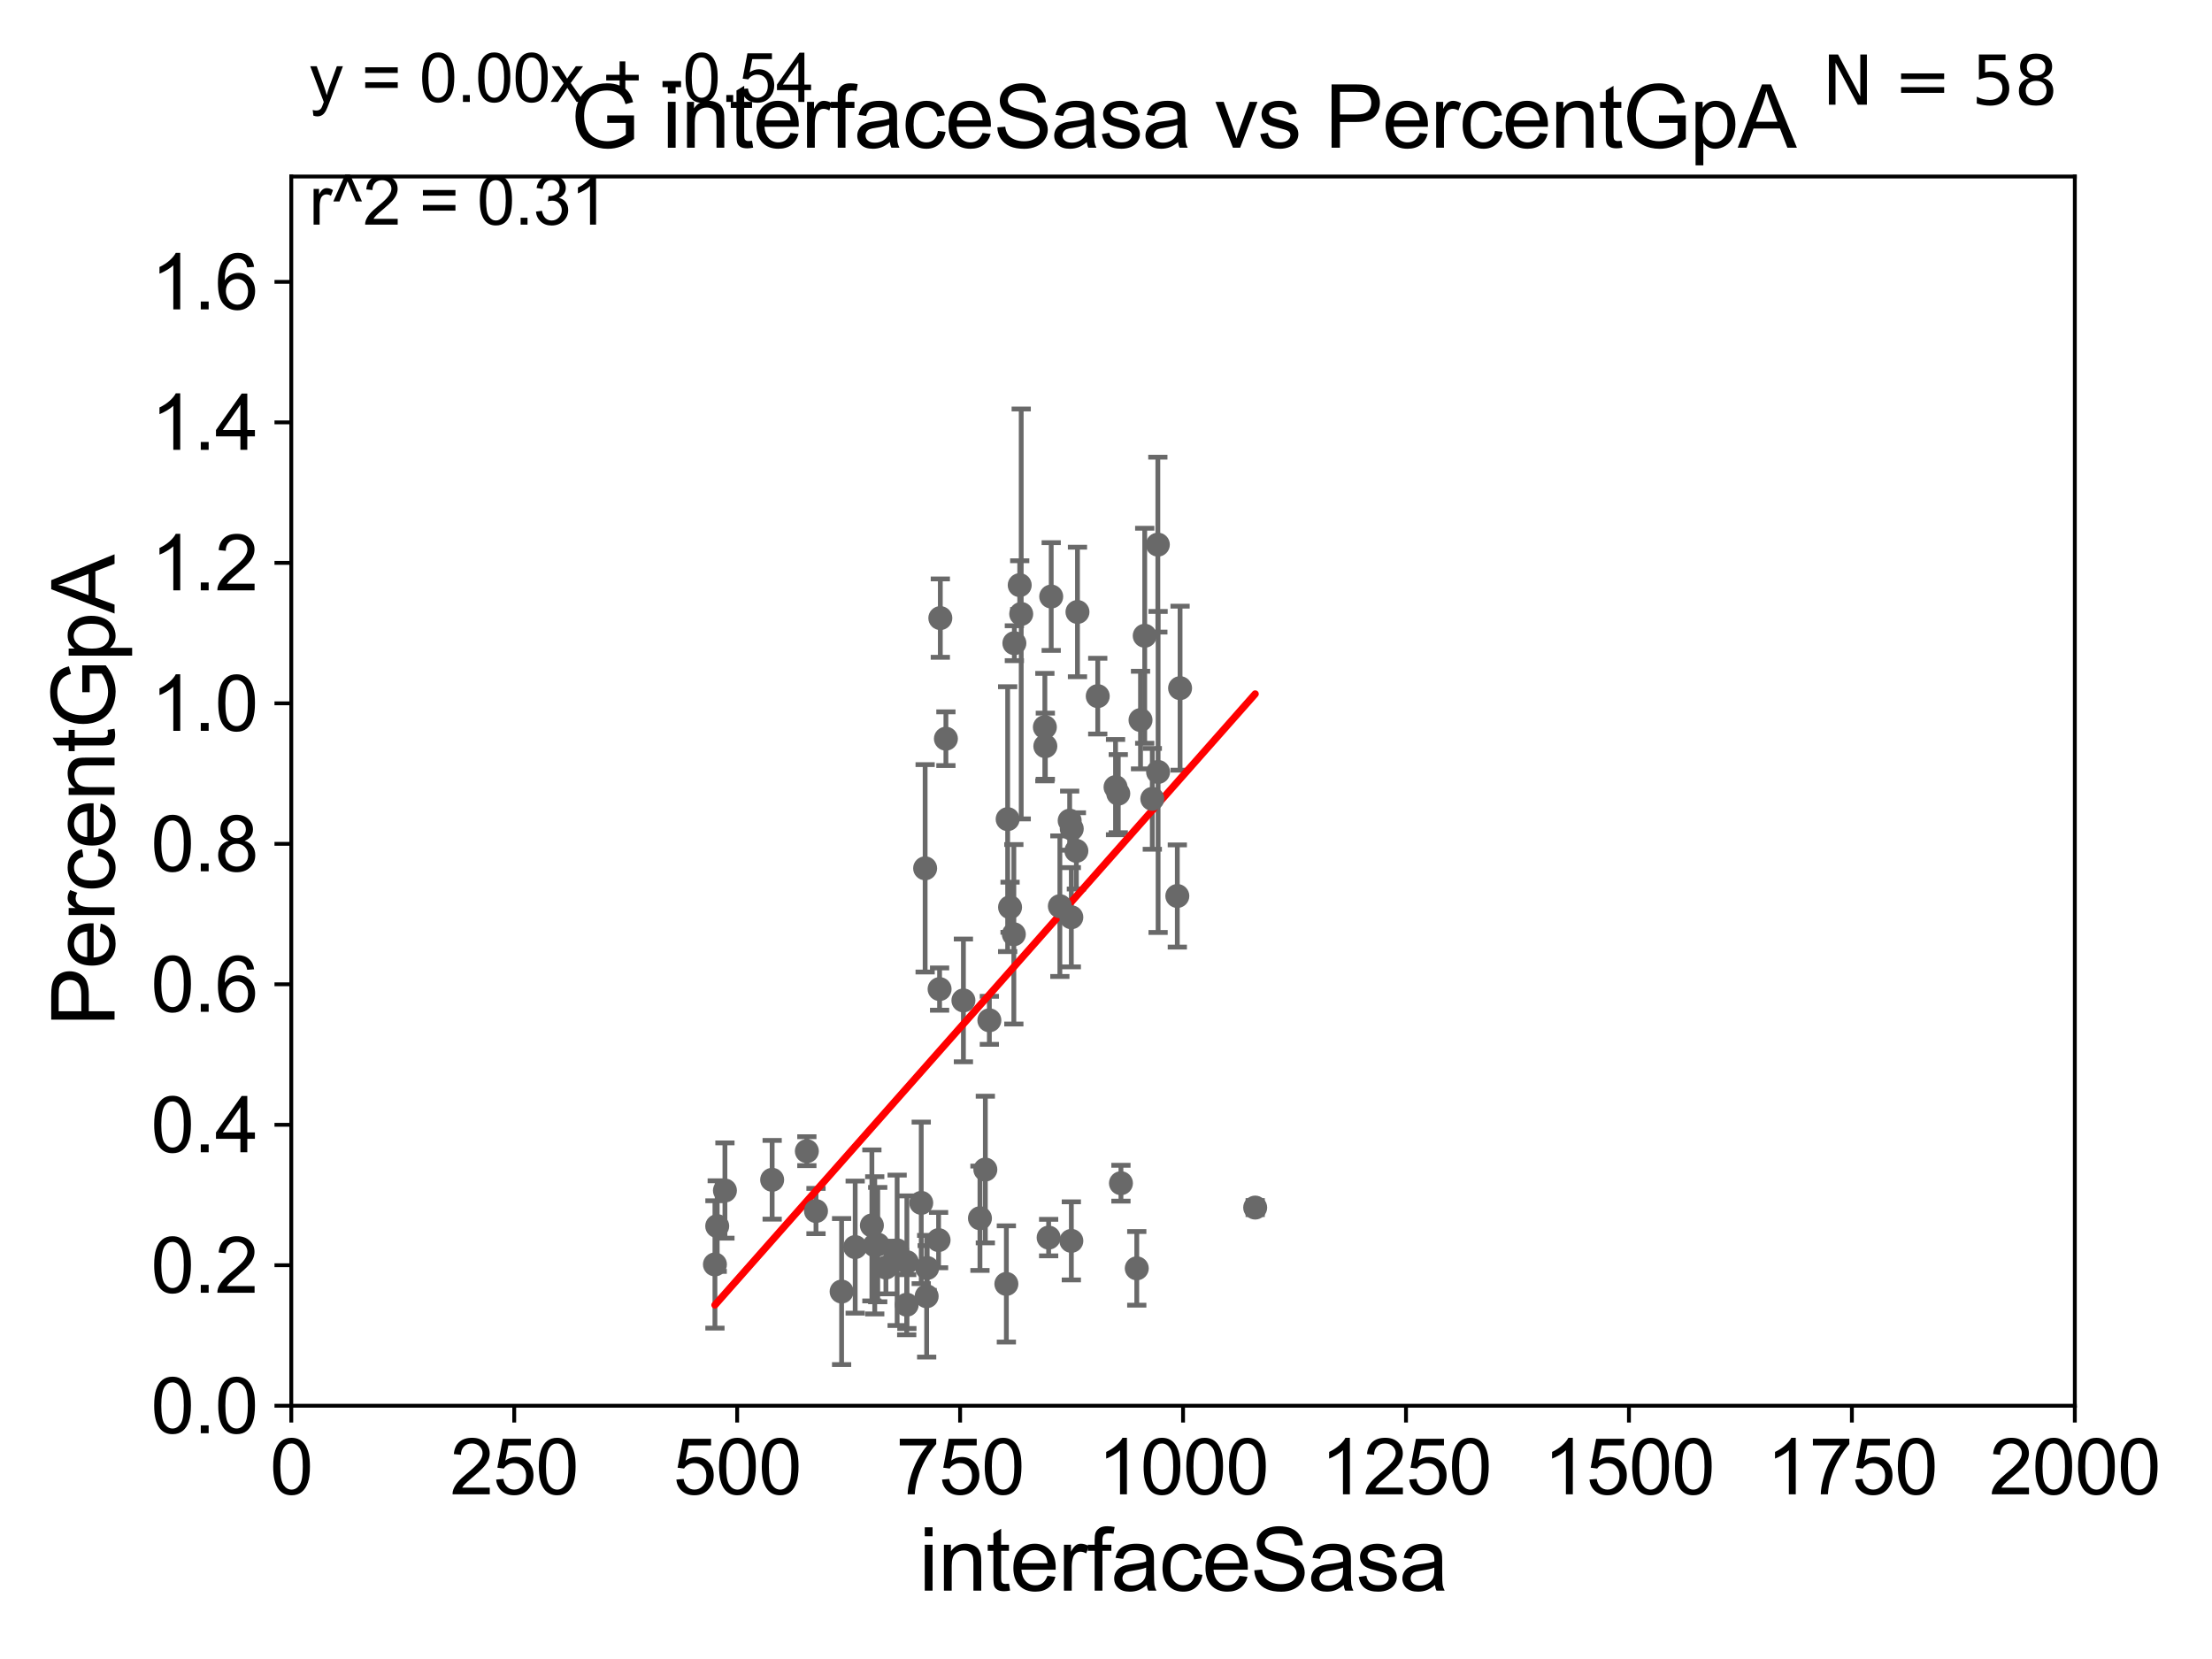 <?xml version="1.0" encoding="utf-8" standalone="no"?>
<!DOCTYPE svg PUBLIC "-//W3C//DTD SVG 1.1//EN"
  "http://www.w3.org/Graphics/SVG/1.1/DTD/svg11.dtd">
<svg xmlns:xlink="http://www.w3.org/1999/xlink" width="460.8pt" height="345.6pt" viewBox="0 0 460.8 345.6" xmlns="http://www.w3.org/2000/svg" version="1.1">
 <defs>
  <style type="text/css">*{stroke-linejoin: round; stroke-linecap: butt}</style>
 </defs>
 <g id="figure_1">
  <g id="patch_1">
   <path d="M 0 345.6 
L 460.8 345.6 
L 460.8 0 
L 0 0 
z
" style="fill: #ffffff"/>
  </g>
  <g id="axes_1">
   <g id="patch_2">
    <path d="M 60.68 292.84 
L 432.225 292.84 
L 432.225 36.775 
L 60.68 36.775 
z
" style="fill: #ffffff"/>
   </g>
   <g id="PathCollection_1">
    <defs>
     <path id="m985bd5f49c" d="M 0 1.118 
C 0.297 1.118 0.581 1 0.791 0.791 
C 1 0.581 1.118 0.297 1.118 0 
C 1.118 -0.297 1 -0.581 0.791 -0.791 
C 0.581 -1 0.297 -1.118 0 -1.118 
C -0.297 -1.118 -0.581 -1 -0.791 -0.791 
C -1 -0.581 -1.118 -0.297 -1.118 0 
C -1.118 0.297 -1 0.581 -0.791 0.791 
C -0.581 1 -0.297 1.118 0 1.118 
z
" style="stroke: #696969"/>
    </defs>
    <g clip-path="url(#p7e94b807e0)">
     <use xlink:href="#m985bd5f49c" x="241.253" y="160.814" style="fill: #696969; stroke: #696969"/>
     <use xlink:href="#m985bd5f49c" x="223.181" y="258.495" style="fill: #696969; stroke: #696969"/>
     <use xlink:href="#m985bd5f49c" x="233.513" y="246.482" style="fill: #696969; stroke: #696969"/>
     <use xlink:href="#m985bd5f49c" x="236.811" y="264.219" style="fill: #696969; stroke: #696969"/>
     <use xlink:href="#m985bd5f49c" x="149.409" y="255.418" style="fill: #696969; stroke: #696969"/>
     <use xlink:href="#m985bd5f49c" x="209.645" y="267.466" style="fill: #696969; stroke: #696969"/>
     <use xlink:href="#m985bd5f49c" x="195.525" y="258.335" style="fill: #696969; stroke: #696969"/>
     <use xlink:href="#m985bd5f49c" x="217.762" y="155.446" style="fill: #696969; stroke: #696969"/>
     <use xlink:href="#m985bd5f49c" x="193.041" y="270.034" style="fill: #696969; stroke: #696969"/>
     <use xlink:href="#m985bd5f49c" x="193.149" y="264.146" style="fill: #696969; stroke: #696969"/>
     <use xlink:href="#m985bd5f49c" x="195.733" y="206.043" style="fill: #696969; stroke: #696969"/>
     <use xlink:href="#m985bd5f49c" x="184.551" y="264.045" style="fill: #696969; stroke: #696969"/>
     <use xlink:href="#m985bd5f49c" x="232.388" y="163.969" style="fill: #696969; stroke: #696969"/>
     <use xlink:href="#m985bd5f49c" x="204.143" y="253.784" style="fill: #696969; stroke: #696969"/>
     <use xlink:href="#m985bd5f49c" x="218.451" y="257.814" style="fill: #696969; stroke: #696969"/>
     <use xlink:href="#m985bd5f49c" x="188.885" y="271.795" style="fill: #696969; stroke: #696969"/>
     <use xlink:href="#m985bd5f49c" x="181.631" y="255.278" style="fill: #696969; stroke: #696969"/>
     <use xlink:href="#m985bd5f49c" x="191.91" y="250.581" style="fill: #696969; stroke: #696969"/>
     <use xlink:href="#m985bd5f49c" x="168.083" y="239.809" style="fill: #696969; stroke: #696969"/>
     <use xlink:href="#m985bd5f49c" x="188.919" y="262.939" style="fill: #696969; stroke: #696969"/>
     <use xlink:href="#m985bd5f49c" x="160.854" y="245.771" style="fill: #696969; stroke: #696969"/>
     <use xlink:href="#m985bd5f49c" x="169.987" y="252.283" style="fill: #696969; stroke: #696969"/>
     <use xlink:href="#m985bd5f49c" x="182.846" y="259.271" style="fill: #696969; stroke: #696969"/>
     <use xlink:href="#m985bd5f49c" x="186.89" y="260.463" style="fill: #696969; stroke: #696969"/>
     <use xlink:href="#m985bd5f49c" x="175.322" y="269.055" style="fill: #696969; stroke: #696969"/>
     <use xlink:href="#m985bd5f49c" x="182.225" y="259.422" style="fill: #696969; stroke: #696969"/>
     <use xlink:href="#m985bd5f49c" x="220.79" y="188.775" style="fill: #696969; stroke: #696969"/>
     <use xlink:href="#m985bd5f49c" x="223.177" y="191.082" style="fill: #696969; stroke: #696969"/>
     <use xlink:href="#m985bd5f49c" x="195.887" y="128.76" style="fill: #696969; stroke: #696969"/>
     <use xlink:href="#m985bd5f49c" x="178.15" y="259.791" style="fill: #696969; stroke: #696969"/>
     <use xlink:href="#m985bd5f49c" x="245.832" y="143.356" style="fill: #696969; stroke: #696969"/>
     <use xlink:href="#m985bd5f49c" x="241.201" y="113.457" style="fill: #696969; stroke: #696969"/>
     <use xlink:href="#m985bd5f49c" x="237.591" y="150.001" style="fill: #696969; stroke: #696969"/>
     <use xlink:href="#m985bd5f49c" x="245.258" y="186.652" style="fill: #696969; stroke: #696969"/>
     <use xlink:href="#m985bd5f49c" x="222.832" y="170.955" style="fill: #696969; stroke: #696969"/>
     <use xlink:href="#m985bd5f49c" x="200.697" y="208.407" style="fill: #696969; stroke: #696969"/>
     <use xlink:href="#m985bd5f49c" x="228.68" y="145.017" style="fill: #696969; stroke: #696969"/>
     <use xlink:href="#m985bd5f49c" x="209.913" y="170.644" style="fill: #696969; stroke: #696969"/>
     <use xlink:href="#m985bd5f49c" x="206.101" y="212.55" style="fill: #696969; stroke: #696969"/>
     <use xlink:href="#m985bd5f49c" x="238.466" y="132.439" style="fill: #696969; stroke: #696969"/>
     <use xlink:href="#m985bd5f49c" x="217.665" y="151.474" style="fill: #696969; stroke: #696969"/>
     <use xlink:href="#m985bd5f49c" x="224.457" y="127.485" style="fill: #696969; stroke: #696969"/>
     <use xlink:href="#m985bd5f49c" x="148.935" y="263.406" style="fill: #696969; stroke: #696969"/>
     <use xlink:href="#m985bd5f49c" x="223.268" y="172.647" style="fill: #696969; stroke: #696969"/>
     <use xlink:href="#m985bd5f49c" x="232.958" y="165.328" style="fill: #696969; stroke: #696969"/>
     <use xlink:href="#m985bd5f49c" x="240.047" y="166.416" style="fill: #696969; stroke: #696969"/>
     <use xlink:href="#m985bd5f49c" x="197.05" y="153.884" style="fill: #696969; stroke: #696969"/>
     <use xlink:href="#m985bd5f49c" x="218.986" y="124.27" style="fill: #696969; stroke: #696969"/>
     <use xlink:href="#m985bd5f49c" x="212.737" y="127.898" style="fill: #696969; stroke: #696969"/>
     <use xlink:href="#m985bd5f49c" x="211.312" y="133.988" style="fill: #696969; stroke: #696969"/>
     <use xlink:href="#m985bd5f49c" x="211.202" y="194.625" style="fill: #696969; stroke: #696969"/>
     <use xlink:href="#m985bd5f49c" x="261.478" y="251.559" style="fill: #696969; stroke: #696969"/>
     <use xlink:href="#m985bd5f49c" x="210.413" y="188.992" style="fill: #696969; stroke: #696969"/>
     <use xlink:href="#m985bd5f49c" x="205.265" y="243.637" style="fill: #696969; stroke: #696969"/>
     <use xlink:href="#m985bd5f49c" x="224.229" y="177.251" style="fill: #696969; stroke: #696969"/>
     <use xlink:href="#m985bd5f49c" x="192.723" y="180.884" style="fill: #696969; stroke: #696969"/>
     <use xlink:href="#m985bd5f49c" x="212.426" y="121.894" style="fill: #696969; stroke: #696969"/>
     <use xlink:href="#m985bd5f49c" x="151.016" y="248.006" style="fill: #696969; stroke: #696969"/>
    </g>
   </g>
   <g id="matplotlib.axis_1">
    <g id="xtick_1">
     <g id="line2d_1">
      <defs>
       <path id="m65d143a5cc" d="M 0 0 
L 0 3.5 
" style="stroke: #000000; stroke-width: 0.8"/>
      </defs>
      <g>
       <use xlink:href="#m65d143a5cc" x="60.68" y="292.84" style="stroke: #000000; stroke-width: 0.8"/>
      </g>
     </g>
     <g id="text_1">
      <!-- 0 -->
      <g transform="translate(56.231 311.293)scale(0.16 -0.16)">
       <defs>
        <path id="ArialMT-30" d="M 266 2259 
Q 266 3072 433 3567 
Q 600 4063 929 4331 
Q 1259 4600 1759 4600 
Q 2128 4600 2406 4451 
Q 2684 4303 2865 4023 
Q 3047 3744 3150 3342 
Q 3253 2941 3253 2259 
Q 3253 1453 3087 958 
Q 2922 463 2592 192 
Q 2263 -78 1759 -78 
Q 1097 -78 719 397 
Q 266 969 266 2259 
z
M 844 2259 
Q 844 1131 1108 757 
Q 1372 384 1759 384 
Q 2147 384 2411 759 
Q 2675 1134 2675 2259 
Q 2675 3391 2411 3762 
Q 2147 4134 1753 4134 
Q 1366 4134 1134 3806 
Q 844 3388 844 2259 
z
" transform="scale(0.016)"/>
       </defs>
       <use xlink:href="#ArialMT-30"/>
      </g>
     </g>
    </g>
    <g id="xtick_2">
     <g id="line2d_2">
      <g>
       <use xlink:href="#m65d143a5cc" x="107.123" y="292.84" style="stroke: #000000; stroke-width: 0.8"/>
      </g>
     </g>
     <g id="text_2">
      <!-- 250 -->
      <g transform="translate(93.777 311.293)scale(0.16 -0.16)">
       <defs>
        <path id="ArialMT-32" d="M 3222 541 
L 3222 0 
L 194 0 
Q 188 203 259 391 
Q 375 700 629 1000 
Q 884 1300 1366 1694 
Q 2113 2306 2375 2664 
Q 2638 3022 2638 3341 
Q 2638 3675 2398 3904 
Q 2159 4134 1775 4134 
Q 1369 4134 1125 3890 
Q 881 3647 878 3216 
L 300 3275 
Q 359 3922 746 4261 
Q 1134 4600 1788 4600 
Q 2447 4600 2831 4234 
Q 3216 3869 3216 3328 
Q 3216 3053 3103 2787 
Q 2991 2522 2730 2228 
Q 2469 1934 1863 1422 
Q 1356 997 1212 845 
Q 1069 694 975 541 
L 3222 541 
z
" transform="scale(0.016)"/>
        <path id="ArialMT-35" d="M 266 1200 
L 856 1250 
Q 922 819 1161 601 
Q 1400 384 1738 384 
Q 2144 384 2425 690 
Q 2706 997 2706 1503 
Q 2706 1984 2436 2262 
Q 2166 2541 1728 2541 
Q 1456 2541 1237 2417 
Q 1019 2294 894 2097 
L 366 2166 
L 809 4519 
L 3088 4519 
L 3088 3981 
L 1259 3981 
L 1013 2750 
Q 1425 3038 1878 3038 
Q 2478 3038 2890 2622 
Q 3303 2206 3303 1553 
Q 3303 931 2941 478 
Q 2500 -78 1738 -78 
Q 1113 -78 717 272 
Q 322 622 266 1200 
z
" transform="scale(0.016)"/>
       </defs>
       <use xlink:href="#ArialMT-32"/>
       <use xlink:href="#ArialMT-35" x="55.615"/>
       <use xlink:href="#ArialMT-30" x="111.23"/>
      </g>
     </g>
    </g>
    <g id="xtick_3">
     <g id="line2d_3">
      <g>
       <use xlink:href="#m65d143a5cc" x="153.566" y="292.84" style="stroke: #000000; stroke-width: 0.8"/>
      </g>
     </g>
     <g id="text_3">
      <!-- 500 -->
      <g transform="translate(140.22 311.293)scale(0.16 -0.16)">
       <use xlink:href="#ArialMT-35"/>
       <use xlink:href="#ArialMT-30" x="55.615"/>
       <use xlink:href="#ArialMT-30" x="111.23"/>
      </g>
     </g>
    </g>
    <g id="xtick_4">
     <g id="line2d_4">
      <g>
       <use xlink:href="#m65d143a5cc" x="200.009" y="292.84" style="stroke: #000000; stroke-width: 0.8"/>
      </g>
     </g>
     <g id="text_4">
      <!-- 750 -->
      <g transform="translate(186.663 311.293)scale(0.16 -0.16)">
       <defs>
        <path id="ArialMT-37" d="M 303 3981 
L 303 4522 
L 3269 4522 
L 3269 4084 
Q 2831 3619 2401 2847 
Q 1972 2075 1738 1259 
Q 1569 684 1522 0 
L 944 0 
Q 953 541 1156 1306 
Q 1359 2072 1739 2783 
Q 2119 3494 2547 3981 
L 303 3981 
z
" transform="scale(0.016)"/>
       </defs>
       <use xlink:href="#ArialMT-37"/>
       <use xlink:href="#ArialMT-35" x="55.615"/>
       <use xlink:href="#ArialMT-30" x="111.23"/>
      </g>
     </g>
    </g>
    <g id="xtick_5">
     <g id="line2d_5">
      <g>
       <use xlink:href="#m65d143a5cc" x="246.452" y="292.84" style="stroke: #000000; stroke-width: 0.8"/>
      </g>
     </g>
     <g id="text_5">
      <!-- 1000 -->
      <g transform="translate(228.657 311.293)scale(0.16 -0.16)">
       <defs>
        <path id="ArialMT-31" d="M 2384 0 
L 1822 0 
L 1822 3584 
Q 1619 3391 1289 3197 
Q 959 3003 697 2906 
L 697 3450 
Q 1169 3672 1522 3987 
Q 1875 4303 2022 4600 
L 2384 4600 
L 2384 0 
z
" transform="scale(0.016)"/>
       </defs>
       <use xlink:href="#ArialMT-31"/>
       <use xlink:href="#ArialMT-30" x="55.615"/>
       <use xlink:href="#ArialMT-30" x="111.23"/>
       <use xlink:href="#ArialMT-30" x="166.846"/>
      </g>
     </g>
    </g>
    <g id="xtick_6">
     <g id="line2d_6">
      <g>
       <use xlink:href="#m65d143a5cc" x="292.896" y="292.84" style="stroke: #000000; stroke-width: 0.8"/>
      </g>
     </g>
     <g id="text_6">
      <!-- 1250 -->
      <g transform="translate(275.101 311.293)scale(0.16 -0.16)">
       <use xlink:href="#ArialMT-31"/>
       <use xlink:href="#ArialMT-32" x="55.615"/>
       <use xlink:href="#ArialMT-35" x="111.23"/>
       <use xlink:href="#ArialMT-30" x="166.846"/>
      </g>
     </g>
    </g>
    <g id="xtick_7">
     <g id="line2d_7">
      <g>
       <use xlink:href="#m65d143a5cc" x="339.339" y="292.84" style="stroke: #000000; stroke-width: 0.8"/>
      </g>
     </g>
     <g id="text_7">
      <!-- 1500 -->
      <g transform="translate(321.544 311.293)scale(0.16 -0.16)">
       <use xlink:href="#ArialMT-31"/>
       <use xlink:href="#ArialMT-35" x="55.615"/>
       <use xlink:href="#ArialMT-30" x="111.23"/>
       <use xlink:href="#ArialMT-30" x="166.846"/>
      </g>
     </g>
    </g>
    <g id="xtick_8">
     <g id="line2d_8">
      <g>
       <use xlink:href="#m65d143a5cc" x="385.782" y="292.84" style="stroke: #000000; stroke-width: 0.8"/>
      </g>
     </g>
     <g id="text_8">
      <!-- 1750 -->
      <g transform="translate(367.987 311.293)scale(0.16 -0.16)">
       <use xlink:href="#ArialMT-31"/>
       <use xlink:href="#ArialMT-37" x="55.615"/>
       <use xlink:href="#ArialMT-35" x="111.23"/>
       <use xlink:href="#ArialMT-30" x="166.846"/>
      </g>
     </g>
    </g>
    <g id="xtick_9">
     <g id="line2d_9">
      <g>
       <use xlink:href="#m65d143a5cc" x="432.225" y="292.84" style="stroke: #000000; stroke-width: 0.8"/>
      </g>
     </g>
     <g id="text_9">
      <!-- 2000 -->
      <g transform="translate(414.43 311.293)scale(0.16 -0.16)">
       <use xlink:href="#ArialMT-32"/>
       <use xlink:href="#ArialMT-30" x="55.615"/>
       <use xlink:href="#ArialMT-30" x="111.23"/>
       <use xlink:href="#ArialMT-30" x="166.846"/>
      </g>
     </g>
    </g>
    <g id="text_10">
     <!-- interfaceSasa -->
     <g transform="translate(191.423 331.357)scale(0.18 -0.18)">
      <defs>
       <path id="ArialMT-69" d="M 425 3934 
L 425 4581 
L 988 4581 
L 988 3934 
L 425 3934 
z
M 425 0 
L 425 3319 
L 988 3319 
L 988 0 
L 425 0 
z
" transform="scale(0.016)"/>
       <path id="ArialMT-6e" d="M 422 0 
L 422 3319 
L 928 3319 
L 928 2847 
Q 1294 3394 1984 3394 
Q 2284 3394 2536 3286 
Q 2788 3178 2913 3003 
Q 3038 2828 3088 2588 
Q 3119 2431 3119 2041 
L 3119 0 
L 2556 0 
L 2556 2019 
Q 2556 2363 2490 2533 
Q 2425 2703 2258 2804 
Q 2091 2906 1866 2906 
Q 1506 2906 1245 2678 
Q 984 2450 984 1813 
L 984 0 
L 422 0 
z
" transform="scale(0.016)"/>
       <path id="ArialMT-74" d="M 1650 503 
L 1731 6 
Q 1494 -44 1306 -44 
Q 1000 -44 831 53 
Q 663 150 594 308 
Q 525 466 525 972 
L 525 2881 
L 113 2881 
L 113 3319 
L 525 3319 
L 525 4141 
L 1084 4478 
L 1084 3319 
L 1650 3319 
L 1650 2881 
L 1084 2881 
L 1084 941 
Q 1084 700 1114 631 
Q 1144 563 1211 522 
Q 1278 481 1403 481 
Q 1497 481 1650 503 
z
" transform="scale(0.016)"/>
       <path id="ArialMT-65" d="M 2694 1069 
L 3275 997 
Q 3138 488 2766 206 
Q 2394 -75 1816 -75 
Q 1088 -75 661 373 
Q 234 822 234 1631 
Q 234 2469 665 2931 
Q 1097 3394 1784 3394 
Q 2450 3394 2872 2941 
Q 3294 2488 3294 1666 
Q 3294 1616 3291 1516 
L 816 1516 
Q 847 969 1125 678 
Q 1403 388 1819 388 
Q 2128 388 2347 550 
Q 2566 713 2694 1069 
z
M 847 1978 
L 2700 1978 
Q 2663 2397 2488 2606 
Q 2219 2931 1791 2931 
Q 1403 2931 1139 2672 
Q 875 2413 847 1978 
z
" transform="scale(0.016)"/>
       <path id="ArialMT-72" d="M 416 0 
L 416 3319 
L 922 3319 
L 922 2816 
Q 1116 3169 1280 3281 
Q 1444 3394 1641 3394 
Q 1925 3394 2219 3213 
L 2025 2691 
Q 1819 2813 1613 2813 
Q 1428 2813 1281 2702 
Q 1134 2591 1072 2394 
Q 978 2094 978 1738 
L 978 0 
L 416 0 
z
" transform="scale(0.016)"/>
       <path id="ArialMT-66" d="M 556 0 
L 556 2881 
L 59 2881 
L 59 3319 
L 556 3319 
L 556 3672 
Q 556 4006 616 4169 
Q 697 4388 901 4523 
Q 1106 4659 1475 4659 
Q 1713 4659 2000 4603 
L 1916 4113 
Q 1741 4144 1584 4144 
Q 1328 4144 1222 4034 
Q 1116 3925 1116 3625 
L 1116 3319 
L 1763 3319 
L 1763 2881 
L 1116 2881 
L 1116 0 
L 556 0 
z
" transform="scale(0.016)"/>
       <path id="ArialMT-61" d="M 2588 409 
Q 2275 144 1986 34 
Q 1697 -75 1366 -75 
Q 819 -75 525 192 
Q 231 459 231 875 
Q 231 1119 342 1320 
Q 453 1522 633 1644 
Q 813 1766 1038 1828 
Q 1203 1872 1538 1913 
Q 2219 1994 2541 2106 
Q 2544 2222 2544 2253 
Q 2544 2597 2384 2738 
Q 2169 2928 1744 2928 
Q 1347 2928 1158 2789 
Q 969 2650 878 2297 
L 328 2372 
Q 403 2725 575 2942 
Q 747 3159 1072 3276 
Q 1397 3394 1825 3394 
Q 2250 3394 2515 3294 
Q 2781 3194 2906 3042 
Q 3031 2891 3081 2659 
Q 3109 2516 3109 2141 
L 3109 1391 
Q 3109 606 3145 398 
Q 3181 191 3288 0 
L 2700 0 
Q 2613 175 2588 409 
z
M 2541 1666 
Q 2234 1541 1622 1453 
Q 1275 1403 1131 1340 
Q 988 1278 909 1158 
Q 831 1038 831 891 
Q 831 666 1001 516 
Q 1172 366 1500 366 
Q 1825 366 2078 508 
Q 2331 650 2450 897 
Q 2541 1088 2541 1459 
L 2541 1666 
z
" transform="scale(0.016)"/>
       <path id="ArialMT-63" d="M 2588 1216 
L 3141 1144 
Q 3050 572 2676 248 
Q 2303 -75 1759 -75 
Q 1078 -75 664 370 
Q 250 816 250 1647 
Q 250 2184 428 2587 
Q 606 2991 970 3192 
Q 1334 3394 1763 3394 
Q 2303 3394 2647 3120 
Q 2991 2847 3088 2344 
L 2541 2259 
Q 2463 2594 2264 2762 
Q 2066 2931 1784 2931 
Q 1359 2931 1093 2626 
Q 828 2322 828 1663 
Q 828 994 1084 691 
Q 1341 388 1753 388 
Q 2084 388 2306 591 
Q 2528 794 2588 1216 
z
" transform="scale(0.016)"/>
       <path id="ArialMT-53" d="M 288 1472 
L 859 1522 
Q 900 1178 1048 958 
Q 1197 738 1509 602 
Q 1822 466 2213 466 
Q 2559 466 2825 569 
Q 3091 672 3220 851 
Q 3350 1031 3350 1244 
Q 3350 1459 3225 1620 
Q 3100 1781 2813 1891 
Q 2628 1963 1997 2114 
Q 1366 2266 1113 2400 
Q 784 2572 623 2826 
Q 463 3081 463 3397 
Q 463 3744 659 4045 
Q 856 4347 1234 4503 
Q 1613 4659 2075 4659 
Q 2584 4659 2973 4495 
Q 3363 4331 3572 4012 
Q 3781 3694 3797 3291 
L 3216 3247 
Q 3169 3681 2898 3903 
Q 2628 4125 2100 4125 
Q 1550 4125 1298 3923 
Q 1047 3722 1047 3438 
Q 1047 3191 1225 3031 
Q 1400 2872 2139 2705 
Q 2878 2538 3153 2413 
Q 3553 2228 3743 1945 
Q 3934 1663 3934 1294 
Q 3934 928 3725 604 
Q 3516 281 3123 101 
Q 2731 -78 2241 -78 
Q 1619 -78 1198 103 
Q 778 284 539 648 
Q 300 1013 288 1472 
z
" transform="scale(0.016)"/>
       <path id="ArialMT-73" d="M 197 991 
L 753 1078 
Q 800 744 1014 566 
Q 1228 388 1613 388 
Q 2000 388 2187 545 
Q 2375 703 2375 916 
Q 2375 1106 2209 1216 
Q 2094 1291 1634 1406 
Q 1016 1563 777 1677 
Q 538 1791 414 1992 
Q 291 2194 291 2438 
Q 291 2659 392 2848 
Q 494 3038 669 3163 
Q 800 3259 1026 3326 
Q 1253 3394 1513 3394 
Q 1903 3394 2198 3281 
Q 2494 3169 2634 2976 
Q 2775 2784 2828 2463 
L 2278 2388 
Q 2241 2644 2061 2787 
Q 1881 2931 1553 2931 
Q 1166 2931 1000 2803 
Q 834 2675 834 2503 
Q 834 2394 903 2306 
Q 972 2216 1119 2156 
Q 1203 2125 1616 2013 
Q 2213 1853 2448 1751 
Q 2684 1650 2818 1456 
Q 2953 1263 2953 975 
Q 2953 694 2789 445 
Q 2625 197 2315 61 
Q 2006 -75 1616 -75 
Q 969 -75 630 194 
Q 291 463 197 991 
z
" transform="scale(0.016)"/>
      </defs>
      <use xlink:href="#ArialMT-69"/>
      <use xlink:href="#ArialMT-6e" x="22.217"/>
      <use xlink:href="#ArialMT-74" x="77.832"/>
      <use xlink:href="#ArialMT-65" x="105.615"/>
      <use xlink:href="#ArialMT-72" x="161.23"/>
      <use xlink:href="#ArialMT-66" x="194.531"/>
      <use xlink:href="#ArialMT-61" x="222.314"/>
      <use xlink:href="#ArialMT-63" x="277.93"/>
      <use xlink:href="#ArialMT-65" x="327.93"/>
      <use xlink:href="#ArialMT-53" x="383.545"/>
      <use xlink:href="#ArialMT-61" x="450.244"/>
      <use xlink:href="#ArialMT-73" x="505.859"/>
      <use xlink:href="#ArialMT-61" x="555.859"/>
     </g>
    </g>
   </g>
   <g id="matplotlib.axis_2">
    <g id="ytick_1">
     <g id="line2d_10">
      <defs>
       <path id="mf62c53658d" d="M 0 0 
L -3.5 0 
" style="stroke: #000000; stroke-width: 0.8"/>
      </defs>
      <g>
       <use xlink:href="#mf62c53658d" x="60.68" y="292.84" style="stroke: #000000; stroke-width: 0.8"/>
      </g>
     </g>
     <g id="text_11">
      <!-- 0.0 -->
      <g transform="translate(31.44 298.566)scale(0.16 -0.16)">
       <defs>
        <path id="ArialMT-2e" d="M 581 0 
L 581 641 
L 1222 641 
L 1222 0 
L 581 0 
z
" transform="scale(0.016)"/>
       </defs>
       <use xlink:href="#ArialMT-30"/>
       <use xlink:href="#ArialMT-2e" x="55.615"/>
       <use xlink:href="#ArialMT-30" x="83.398"/>
      </g>
     </g>
    </g>
    <g id="ytick_2">
     <g id="line2d_11">
      <g>
       <use xlink:href="#mf62c53658d" x="60.68" y="263.575" style="stroke: #000000; stroke-width: 0.8"/>
      </g>
     </g>
     <g id="text_12">
      <!-- 0.2 -->
      <g transform="translate(31.44 269.302)scale(0.16 -0.16)">
       <use xlink:href="#ArialMT-30"/>
       <use xlink:href="#ArialMT-2e" x="55.615"/>
       <use xlink:href="#ArialMT-32" x="83.398"/>
      </g>
     </g>
    </g>
    <g id="ytick_3">
     <g id="line2d_12">
      <g>
       <use xlink:href="#mf62c53658d" x="60.68" y="234.311" style="stroke: #000000; stroke-width: 0.8"/>
      </g>
     </g>
     <g id="text_13">
      <!-- 0.4 -->
      <g transform="translate(31.44 240.037)scale(0.16 -0.16)">
       <defs>
        <path id="ArialMT-34" d="M 2069 0 
L 2069 1097 
L 81 1097 
L 81 1613 
L 2172 4581 
L 2631 4581 
L 2631 1613 
L 3250 1613 
L 3250 1097 
L 2631 1097 
L 2631 0 
L 2069 0 
z
M 2069 1613 
L 2069 3678 
L 634 1613 
L 2069 1613 
z
" transform="scale(0.016)"/>
       </defs>
       <use xlink:href="#ArialMT-30"/>
       <use xlink:href="#ArialMT-2e" x="55.615"/>
       <use xlink:href="#ArialMT-34" x="83.398"/>
      </g>
     </g>
    </g>
    <g id="ytick_4">
     <g id="line2d_13">
      <g>
       <use xlink:href="#mf62c53658d" x="60.68" y="205.046" style="stroke: #000000; stroke-width: 0.8"/>
      </g>
     </g>
     <g id="text_14">
      <!-- 0.6 -->
      <g transform="translate(31.44 210.772)scale(0.16 -0.16)">
       <defs>
        <path id="ArialMT-36" d="M 3184 3459 
L 2625 3416 
Q 2550 3747 2413 3897 
Q 2184 4138 1850 4138 
Q 1581 4138 1378 3988 
Q 1113 3794 959 3422 
Q 806 3050 800 2363 
Q 1003 2672 1297 2822 
Q 1591 2972 1913 2972 
Q 2475 2972 2870 2558 
Q 3266 2144 3266 1488 
Q 3266 1056 3080 686 
Q 2894 316 2569 119 
Q 2244 -78 1831 -78 
Q 1128 -78 684 439 
Q 241 956 241 2144 
Q 241 3472 731 4075 
Q 1159 4600 1884 4600 
Q 2425 4600 2770 4297 
Q 3116 3994 3184 3459 
z
M 888 1484 
Q 888 1194 1011 928 
Q 1134 663 1356 523 
Q 1578 384 1822 384 
Q 2178 384 2434 671 
Q 2691 959 2691 1453 
Q 2691 1928 2437 2201 
Q 2184 2475 1800 2475 
Q 1419 2475 1153 2201 
Q 888 1928 888 1484 
z
" transform="scale(0.016)"/>
       </defs>
       <use xlink:href="#ArialMT-30"/>
       <use xlink:href="#ArialMT-2e" x="55.615"/>
       <use xlink:href="#ArialMT-36" x="83.398"/>
      </g>
     </g>
    </g>
    <g id="ytick_5">
     <g id="line2d_14">
      <g>
       <use xlink:href="#mf62c53658d" x="60.68" y="175.782" style="stroke: #000000; stroke-width: 0.8"/>
      </g>
     </g>
     <g id="text_15">
      <!-- 0.8 -->
      <g transform="translate(31.44 181.508)scale(0.16 -0.16)">
       <defs>
        <path id="ArialMT-38" d="M 1131 2484 
Q 781 2613 612 2850 
Q 444 3088 444 3419 
Q 444 3919 803 4259 
Q 1163 4600 1759 4600 
Q 2359 4600 2725 4251 
Q 3091 3903 3091 3403 
Q 3091 3084 2923 2848 
Q 2756 2613 2416 2484 
Q 2838 2347 3058 2040 
Q 3278 1734 3278 1309 
Q 3278 722 2862 322 
Q 2447 -78 1769 -78 
Q 1091 -78 675 323 
Q 259 725 259 1325 
Q 259 1772 486 2073 
Q 713 2375 1131 2484 
z
M 1019 3438 
Q 1019 3113 1228 2906 
Q 1438 2700 1772 2700 
Q 2097 2700 2305 2904 
Q 2513 3109 2513 3406 
Q 2513 3716 2298 3927 
Q 2084 4138 1766 4138 
Q 1444 4138 1231 3931 
Q 1019 3725 1019 3438 
z
M 838 1322 
Q 838 1081 952 856 
Q 1066 631 1291 507 
Q 1516 384 1775 384 
Q 2178 384 2440 643 
Q 2703 903 2703 1303 
Q 2703 1709 2433 1975 
Q 2163 2241 1756 2241 
Q 1359 2241 1098 1978 
Q 838 1716 838 1322 
z
" transform="scale(0.016)"/>
       </defs>
       <use xlink:href="#ArialMT-30"/>
       <use xlink:href="#ArialMT-2e" x="55.615"/>
       <use xlink:href="#ArialMT-38" x="83.398"/>
      </g>
     </g>
    </g>
    <g id="ytick_6">
     <g id="line2d_15">
      <g>
       <use xlink:href="#mf62c53658d" x="60.68" y="146.517" style="stroke: #000000; stroke-width: 0.8"/>
      </g>
     </g>
     <g id="text_16">
      <!-- 1.0 -->
      <g transform="translate(31.44 152.243)scale(0.16 -0.16)">
       <use xlink:href="#ArialMT-31"/>
       <use xlink:href="#ArialMT-2e" x="55.615"/>
       <use xlink:href="#ArialMT-30" x="83.398"/>
      </g>
     </g>
    </g>
    <g id="ytick_7">
     <g id="line2d_16">
      <g>
       <use xlink:href="#mf62c53658d" x="60.68" y="117.252" style="stroke: #000000; stroke-width: 0.8"/>
      </g>
     </g>
     <g id="text_17">
      <!-- 1.2 -->
      <g transform="translate(31.44 122.979)scale(0.16 -0.16)">
       <use xlink:href="#ArialMT-31"/>
       <use xlink:href="#ArialMT-2e" x="55.615"/>
       <use xlink:href="#ArialMT-32" x="83.398"/>
      </g>
     </g>
    </g>
    <g id="ytick_8">
     <g id="line2d_17">
      <g>
       <use xlink:href="#mf62c53658d" x="60.68" y="87.988" style="stroke: #000000; stroke-width: 0.8"/>
      </g>
     </g>
     <g id="text_18">
      <!-- 1.4 -->
      <g transform="translate(31.44 93.714)scale(0.16 -0.16)">
       <use xlink:href="#ArialMT-31"/>
       <use xlink:href="#ArialMT-2e" x="55.615"/>
       <use xlink:href="#ArialMT-34" x="83.398"/>
      </g>
     </g>
    </g>
    <g id="ytick_9">
     <g id="line2d_18">
      <g>
       <use xlink:href="#mf62c53658d" x="60.68" y="58.723" style="stroke: #000000; stroke-width: 0.8"/>
      </g>
     </g>
     <g id="text_19">
      <!-- 1.6 -->
      <g transform="translate(31.44 64.45)scale(0.16 -0.16)">
       <use xlink:href="#ArialMT-31"/>
       <use xlink:href="#ArialMT-2e" x="55.615"/>
       <use xlink:href="#ArialMT-36" x="83.398"/>
      </g>
     </g>
    </g>
    <g id="text_20">
     <!-- PercentGpA -->
     <g transform="translate(23.863 213.831)rotate(-90)scale(0.18 -0.18)">
      <defs>
       <path id="ArialMT-50" d="M 494 0 
L 494 4581 
L 2222 4581 
Q 2678 4581 2919 4538 
Q 3256 4481 3484 4323 
Q 3713 4166 3852 3881 
Q 3991 3597 3991 3256 
Q 3991 2672 3619 2267 
Q 3247 1863 2275 1863 
L 1100 1863 
L 1100 0 
L 494 0 
z
M 1100 2403 
L 2284 2403 
Q 2872 2403 3119 2622 
Q 3366 2841 3366 3238 
Q 3366 3525 3220 3729 
Q 3075 3934 2838 4000 
Q 2684 4041 2272 4041 
L 1100 4041 
L 1100 2403 
z
" transform="scale(0.016)"/>
       <path id="ArialMT-47" d="M 2638 1797 
L 2638 2334 
L 4578 2338 
L 4578 638 
Q 4131 281 3656 101 
Q 3181 -78 2681 -78 
Q 2006 -78 1454 211 
Q 903 500 622 1047 
Q 341 1594 341 2269 
Q 341 2938 620 3517 
Q 900 4097 1425 4378 
Q 1950 4659 2634 4659 
Q 3131 4659 3532 4498 
Q 3934 4338 4162 4050 
Q 4391 3763 4509 3300 
L 3963 3150 
Q 3859 3500 3706 3700 
Q 3553 3900 3268 4020 
Q 2984 4141 2638 4141 
Q 2222 4141 1919 4014 
Q 1616 3888 1430 3681 
Q 1244 3475 1141 3228 
Q 966 2803 966 2306 
Q 966 1694 1177 1281 
Q 1388 869 1791 669 
Q 2194 469 2647 469 
Q 3041 469 3416 620 
Q 3791 772 3984 944 
L 3984 1797 
L 2638 1797 
z
" transform="scale(0.016)"/>
       <path id="ArialMT-70" d="M 422 -1272 
L 422 3319 
L 934 3319 
L 934 2888 
Q 1116 3141 1344 3267 
Q 1572 3394 1897 3394 
Q 2322 3394 2647 3175 
Q 2972 2956 3137 2557 
Q 3303 2159 3303 1684 
Q 3303 1175 3120 767 
Q 2938 359 2589 142 
Q 2241 -75 1856 -75 
Q 1575 -75 1351 44 
Q 1128 163 984 344 
L 984 -1272 
L 422 -1272 
z
M 931 1641 
Q 931 1000 1190 694 
Q 1450 388 1819 388 
Q 2194 388 2461 705 
Q 2728 1022 2728 1688 
Q 2728 2322 2467 2637 
Q 2206 2953 1844 2953 
Q 1484 2953 1207 2617 
Q 931 2281 931 1641 
z
" transform="scale(0.016)"/>
       <path id="ArialMT-41" d="M -9 0 
L 1750 4581 
L 2403 4581 
L 4278 0 
L 3588 0 
L 3053 1388 
L 1138 1388 
L 634 0 
L -9 0 
z
M 1313 1881 
L 2866 1881 
L 2388 3150 
Q 2169 3728 2063 4100 
Q 1975 3659 1816 3225 
L 1313 1881 
z
" transform="scale(0.016)"/>
      </defs>
      <use xlink:href="#ArialMT-50"/>
      <use xlink:href="#ArialMT-65" x="66.699"/>
      <use xlink:href="#ArialMT-72" x="122.314"/>
      <use xlink:href="#ArialMT-63" x="155.615"/>
      <use xlink:href="#ArialMT-65" x="205.615"/>
      <use xlink:href="#ArialMT-6e" x="261.23"/>
      <use xlink:href="#ArialMT-74" x="316.846"/>
      <use xlink:href="#ArialMT-47" x="344.629"/>
      <use xlink:href="#ArialMT-70" x="422.412"/>
      <use xlink:href="#ArialMT-41" x="478.027"/>
     </g>
    </g>
   </g>
   <g id="LineCollection_1">
    <path d="M 241.253 194.248 
L 241.253 127.379 
" clip-path="url(#p7e94b807e0)" style="fill: none; stroke: #696969"/>
    <path d="M 223.181 266.629 
L 223.181 250.361 
" clip-path="url(#p7e94b807e0)" style="fill: none; stroke: #696969"/>
    <path d="M 233.513 250.215 
L 233.513 242.748 
" clip-path="url(#p7e94b807e0)" style="fill: none; stroke: #696969"/>
    <path d="M 236.811 271.889 
L 236.811 256.548 
" clip-path="url(#p7e94b807e0)" style="fill: none; stroke: #696969"/>
    <path d="M 149.409 264.856 
L 149.409 245.979 
" clip-path="url(#p7e94b807e0)" style="fill: none; stroke: #696969"/>
    <path d="M 209.645 279.568 
L 209.645 255.365 
" clip-path="url(#p7e94b807e0)" style="fill: none; stroke: #696969"/>
    <path d="M 195.525 264.093 
L 195.525 252.577 
" clip-path="url(#p7e94b807e0)" style="fill: none; stroke: #696969"/>
    <path d="M 217.762 162.332 
L 217.762 148.56 
" clip-path="url(#p7e94b807e0)" style="fill: none; stroke: #696969"/>
    <path d="M 193.041 282.705 
L 193.041 257.362 
" clip-path="url(#p7e94b807e0)" style="fill: none; stroke: #696969"/>
    <path d="M 193.149 268.803 
L 193.149 259.488 
" clip-path="url(#p7e94b807e0)" style="fill: none; stroke: #696969"/>
    <path d="M 195.733 210.445 
L 195.733 201.642 
" clip-path="url(#p7e94b807e0)" style="fill: none; stroke: #696969"/>
    <path d="M 184.551 269.528 
L 184.551 258.562 
" clip-path="url(#p7e94b807e0)" style="fill: none; stroke: #696969"/>
    <path d="M 232.388 173.889 
L 232.388 154.049 
" clip-path="url(#p7e94b807e0)" style="fill: none; stroke: #696969"/>
    <path d="M 204.143 264.653 
L 204.143 242.914 
" clip-path="url(#p7e94b807e0)" style="fill: none; stroke: #696969"/>
    <path d="M 218.451 261.619 
L 218.451 254.009 
" clip-path="url(#p7e94b807e0)" style="fill: none; stroke: #696969"/>
    <path d="M 188.885 278.056 
L 188.885 265.534 
" clip-path="url(#p7e94b807e0)" style="fill: none; stroke: #696969"/>
    <path d="M 181.631 271.005 
L 181.631 239.552 
" clip-path="url(#p7e94b807e0)" style="fill: none; stroke: #696969"/>
    <path d="M 191.91 267.408 
L 191.91 233.754 
" clip-path="url(#p7e94b807e0)" style="fill: none; stroke: #696969"/>
    <path d="M 168.083 242.825 
L 168.083 236.793 
" clip-path="url(#p7e94b807e0)" style="fill: none; stroke: #696969"/>
    <path d="M 188.919 276.751 
L 188.919 249.126 
" clip-path="url(#p7e94b807e0)" style="fill: none; stroke: #696969"/>
    <path d="M 160.854 253.968 
L 160.854 237.573 
" clip-path="url(#p7e94b807e0)" style="fill: none; stroke: #696969"/>
    <path d="M 169.987 257 
L 169.987 247.566 
" clip-path="url(#p7e94b807e0)" style="fill: none; stroke: #696969"/>
    <path d="M 182.846 271.182 
L 182.846 247.36 
" clip-path="url(#p7e94b807e0)" style="fill: none; stroke: #696969"/>
    <path d="M 186.89 276.132 
L 186.89 244.794 
" clip-path="url(#p7e94b807e0)" style="fill: none; stroke: #696969"/>
    <path d="M 175.322 284.266 
L 175.322 253.845 
" clip-path="url(#p7e94b807e0)" style="fill: none; stroke: #696969"/>
    <path d="M 182.225 273.717 
L 182.225 245.127 
" clip-path="url(#p7e94b807e0)" style="fill: none; stroke: #696969"/>
    <path d="M 220.79 203.417 
L 220.79 174.134 
" clip-path="url(#p7e94b807e0)" style="fill: none; stroke: #696969"/>
    <path d="M 223.177 201.42 
L 223.177 180.744 
" clip-path="url(#p7e94b807e0)" style="fill: none; stroke: #696969"/>
    <path d="M 195.887 136.924 
L 195.887 120.597 
" clip-path="url(#p7e94b807e0)" style="fill: none; stroke: #696969"/>
    <path d="M 178.15 273.545 
L 178.15 246.038 
" clip-path="url(#p7e94b807e0)" style="fill: none; stroke: #696969"/>
    <path d="M 245.832 160.438 
L 245.832 126.274 
" clip-path="url(#p7e94b807e0)" style="fill: none; stroke: #696969"/>
    <path d="M 241.201 131.674 
L 241.201 95.24 
" clip-path="url(#p7e94b807e0)" style="fill: none; stroke: #696969"/>
    <path d="M 237.591 160.164 
L 237.591 139.838 
" clip-path="url(#p7e94b807e0)" style="fill: none; stroke: #696969"/>
    <path d="M 245.258 197.295 
L 245.258 176.008 
" clip-path="url(#p7e94b807e0)" style="fill: none; stroke: #696969"/>
    <path d="M 222.832 177.108 
L 222.832 164.801 
" clip-path="url(#p7e94b807e0)" style="fill: none; stroke: #696969"/>
    <path d="M 200.697 221.193 
L 200.697 195.622 
" clip-path="url(#p7e94b807e0)" style="fill: none; stroke: #696969"/>
    <path d="M 228.68 152.909 
L 228.68 137.124 
" clip-path="url(#p7e94b807e0)" style="fill: none; stroke: #696969"/>
    <path d="M 209.913 198.23 
L 209.913 143.057 
" clip-path="url(#p7e94b807e0)" style="fill: none; stroke: #696969"/>
    <path d="M 206.101 217.551 
L 206.101 207.55 
" clip-path="url(#p7e94b807e0)" style="fill: none; stroke: #696969"/>
    <path d="M 238.466 154.832 
L 238.466 110.045 
" clip-path="url(#p7e94b807e0)" style="fill: none; stroke: #696969"/>
    <path d="M 217.665 162.668 
L 217.665 140.279 
" clip-path="url(#p7e94b807e0)" style="fill: none; stroke: #696969"/>
    <path d="M 224.457 140.978 
L 224.457 113.992 
" clip-path="url(#p7e94b807e0)" style="fill: none; stroke: #696969"/>
    <path d="M 148.935 276.674 
L 148.935 250.138 
" clip-path="url(#p7e94b807e0)" style="fill: none; stroke: #696969"/>
    <path d="M 223.268 173.156 
L 223.268 172.138 
" clip-path="url(#p7e94b807e0)" style="fill: none; stroke: #696969"/>
    <path d="M 232.958 173.462 
L 232.958 157.194 
" clip-path="url(#p7e94b807e0)" style="fill: none; stroke: #696969"/>
    <path d="M 240.047 176.919 
L 240.047 155.913 
" clip-path="url(#p7e94b807e0)" style="fill: none; stroke: #696969"/>
    <path d="M 197.05 159.478 
L 197.05 148.29 
" clip-path="url(#p7e94b807e0)" style="fill: none; stroke: #696969"/>
    <path d="M 218.986 135.492 
L 218.986 113.048 
" clip-path="url(#p7e94b807e0)" style="fill: none; stroke: #696969"/>
    <path d="M 212.737 170.595 
L 212.737 85.201 
" clip-path="url(#p7e94b807e0)" style="fill: none; stroke: #696969"/>
    <path d="M 211.312 137.624 
L 211.312 130.353 
" clip-path="url(#p7e94b807e0)" style="fill: none; stroke: #696969"/>
    <path d="M 211.202 213.318 
L 211.202 175.933 
" clip-path="url(#p7e94b807e0)" style="fill: none; stroke: #696969"/>
    <path d="M 261.478 253.029 
L 261.478 250.089 
" clip-path="url(#p7e94b807e0)" style="fill: none; stroke: #696969"/>
    <path d="M 210.413 194.214 
L 210.413 183.77 
" clip-path="url(#p7e94b807e0)" style="fill: none; stroke: #696969"/>
    <path d="M 205.265 258.912 
L 205.265 228.361 
" clip-path="url(#p7e94b807e0)" style="fill: none; stroke: #696969"/>
    <path d="M 224.229 185.195 
L 224.229 169.307 
" clip-path="url(#p7e94b807e0)" style="fill: none; stroke: #696969"/>
    <path d="M 192.723 202.485 
L 192.723 159.282 
" clip-path="url(#p7e94b807e0)" style="fill: none; stroke: #696969"/>
    <path d="M 212.426 126.971 
L 212.426 116.817 
" clip-path="url(#p7e94b807e0)" style="fill: none; stroke: #696969"/>
    <path d="M 151.016 257.928 
L 151.016 238.085 
" clip-path="url(#p7e94b807e0)" style="fill: none; stroke: #696969"/>
   </g>
   <g id="line2d_19">
    <defs>
     <path id="md0033e97d6" d="M 2 0 
L -2 -0 
" style="stroke: #696969"/>
    </defs>
    <g clip-path="url(#p7e94b807e0)">
     <use xlink:href="#md0033e97d6" x="241.253" y="194.248" style="fill: #696969; stroke: #696969"/>
     <use xlink:href="#md0033e97d6" x="223.181" y="266.629" style="fill: #696969; stroke: #696969"/>
     <use xlink:href="#md0033e97d6" x="233.513" y="250.215" style="fill: #696969; stroke: #696969"/>
     <use xlink:href="#md0033e97d6" x="236.811" y="271.889" style="fill: #696969; stroke: #696969"/>
     <use xlink:href="#md0033e97d6" x="149.409" y="264.856" style="fill: #696969; stroke: #696969"/>
     <use xlink:href="#md0033e97d6" x="209.645" y="279.568" style="fill: #696969; stroke: #696969"/>
     <use xlink:href="#md0033e97d6" x="195.525" y="264.093" style="fill: #696969; stroke: #696969"/>
     <use xlink:href="#md0033e97d6" x="217.762" y="162.332" style="fill: #696969; stroke: #696969"/>
     <use xlink:href="#md0033e97d6" x="193.041" y="282.705" style="fill: #696969; stroke: #696969"/>
     <use xlink:href="#md0033e97d6" x="193.149" y="268.803" style="fill: #696969; stroke: #696969"/>
     <use xlink:href="#md0033e97d6" x="195.733" y="210.445" style="fill: #696969; stroke: #696969"/>
     <use xlink:href="#md0033e97d6" x="184.551" y="269.528" style="fill: #696969; stroke: #696969"/>
     <use xlink:href="#md0033e97d6" x="232.388" y="173.889" style="fill: #696969; stroke: #696969"/>
     <use xlink:href="#md0033e97d6" x="204.143" y="264.653" style="fill: #696969; stroke: #696969"/>
     <use xlink:href="#md0033e97d6" x="218.451" y="261.619" style="fill: #696969; stroke: #696969"/>
     <use xlink:href="#md0033e97d6" x="188.885" y="278.056" style="fill: #696969; stroke: #696969"/>
     <use xlink:href="#md0033e97d6" x="181.631" y="271.005" style="fill: #696969; stroke: #696969"/>
     <use xlink:href="#md0033e97d6" x="191.91" y="267.408" style="fill: #696969; stroke: #696969"/>
     <use xlink:href="#md0033e97d6" x="168.083" y="242.825" style="fill: #696969; stroke: #696969"/>
     <use xlink:href="#md0033e97d6" x="188.919" y="276.751" style="fill: #696969; stroke: #696969"/>
     <use xlink:href="#md0033e97d6" x="160.854" y="253.968" style="fill: #696969; stroke: #696969"/>
     <use xlink:href="#md0033e97d6" x="169.987" y="257" style="fill: #696969; stroke: #696969"/>
     <use xlink:href="#md0033e97d6" x="182.846" y="271.182" style="fill: #696969; stroke: #696969"/>
     <use xlink:href="#md0033e97d6" x="186.89" y="276.132" style="fill: #696969; stroke: #696969"/>
     <use xlink:href="#md0033e97d6" x="175.322" y="284.266" style="fill: #696969; stroke: #696969"/>
     <use xlink:href="#md0033e97d6" x="182.225" y="273.717" style="fill: #696969; stroke: #696969"/>
     <use xlink:href="#md0033e97d6" x="220.79" y="203.417" style="fill: #696969; stroke: #696969"/>
     <use xlink:href="#md0033e97d6" x="223.177" y="201.42" style="fill: #696969; stroke: #696969"/>
     <use xlink:href="#md0033e97d6" x="195.887" y="136.924" style="fill: #696969; stroke: #696969"/>
     <use xlink:href="#md0033e97d6" x="178.15" y="273.545" style="fill: #696969; stroke: #696969"/>
     <use xlink:href="#md0033e97d6" x="245.832" y="160.438" style="fill: #696969; stroke: #696969"/>
     <use xlink:href="#md0033e97d6" x="241.201" y="131.674" style="fill: #696969; stroke: #696969"/>
     <use xlink:href="#md0033e97d6" x="237.591" y="160.164" style="fill: #696969; stroke: #696969"/>
     <use xlink:href="#md0033e97d6" x="245.258" y="197.295" style="fill: #696969; stroke: #696969"/>
     <use xlink:href="#md0033e97d6" x="222.832" y="177.108" style="fill: #696969; stroke: #696969"/>
     <use xlink:href="#md0033e97d6" x="200.697" y="221.193" style="fill: #696969; stroke: #696969"/>
     <use xlink:href="#md0033e97d6" x="228.68" y="152.909" style="fill: #696969; stroke: #696969"/>
     <use xlink:href="#md0033e97d6" x="209.913" y="198.23" style="fill: #696969; stroke: #696969"/>
     <use xlink:href="#md0033e97d6" x="206.101" y="217.551" style="fill: #696969; stroke: #696969"/>
     <use xlink:href="#md0033e97d6" x="238.466" y="154.832" style="fill: #696969; stroke: #696969"/>
     <use xlink:href="#md0033e97d6" x="217.665" y="162.668" style="fill: #696969; stroke: #696969"/>
     <use xlink:href="#md0033e97d6" x="224.457" y="140.978" style="fill: #696969; stroke: #696969"/>
     <use xlink:href="#md0033e97d6" x="148.935" y="276.674" style="fill: #696969; stroke: #696969"/>
     <use xlink:href="#md0033e97d6" x="223.268" y="173.156" style="fill: #696969; stroke: #696969"/>
     <use xlink:href="#md0033e97d6" x="232.958" y="173.462" style="fill: #696969; stroke: #696969"/>
     <use xlink:href="#md0033e97d6" x="240.047" y="176.919" style="fill: #696969; stroke: #696969"/>
     <use xlink:href="#md0033e97d6" x="197.05" y="159.478" style="fill: #696969; stroke: #696969"/>
     <use xlink:href="#md0033e97d6" x="218.986" y="135.492" style="fill: #696969; stroke: #696969"/>
     <use xlink:href="#md0033e97d6" x="212.737" y="170.595" style="fill: #696969; stroke: #696969"/>
     <use xlink:href="#md0033e97d6" x="211.312" y="137.624" style="fill: #696969; stroke: #696969"/>
     <use xlink:href="#md0033e97d6" x="211.202" y="213.318" style="fill: #696969; stroke: #696969"/>
     <use xlink:href="#md0033e97d6" x="261.478" y="253.029" style="fill: #696969; stroke: #696969"/>
     <use xlink:href="#md0033e97d6" x="210.413" y="194.214" style="fill: #696969; stroke: #696969"/>
     <use xlink:href="#md0033e97d6" x="205.265" y="258.912" style="fill: #696969; stroke: #696969"/>
     <use xlink:href="#md0033e97d6" x="224.229" y="185.195" style="fill: #696969; stroke: #696969"/>
     <use xlink:href="#md0033e97d6" x="192.723" y="202.485" style="fill: #696969; stroke: #696969"/>
     <use xlink:href="#md0033e97d6" x="212.426" y="126.971" style="fill: #696969; stroke: #696969"/>
     <use xlink:href="#md0033e97d6" x="151.016" y="257.928" style="fill: #696969; stroke: #696969"/>
    </g>
   </g>
   <g id="line2d_20">
    <g clip-path="url(#p7e94b807e0)">
     <use xlink:href="#md0033e97d6" x="241.253" y="127.379" style="fill: #696969; stroke: #696969"/>
     <use xlink:href="#md0033e97d6" x="223.181" y="250.361" style="fill: #696969; stroke: #696969"/>
     <use xlink:href="#md0033e97d6" x="233.513" y="242.748" style="fill: #696969; stroke: #696969"/>
     <use xlink:href="#md0033e97d6" x="236.811" y="256.548" style="fill: #696969; stroke: #696969"/>
     <use xlink:href="#md0033e97d6" x="149.409" y="245.979" style="fill: #696969; stroke: #696969"/>
     <use xlink:href="#md0033e97d6" x="209.645" y="255.365" style="fill: #696969; stroke: #696969"/>
     <use xlink:href="#md0033e97d6" x="195.525" y="252.577" style="fill: #696969; stroke: #696969"/>
     <use xlink:href="#md0033e97d6" x="217.762" y="148.56" style="fill: #696969; stroke: #696969"/>
     <use xlink:href="#md0033e97d6" x="193.041" y="257.362" style="fill: #696969; stroke: #696969"/>
     <use xlink:href="#md0033e97d6" x="193.149" y="259.488" style="fill: #696969; stroke: #696969"/>
     <use xlink:href="#md0033e97d6" x="195.733" y="201.642" style="fill: #696969; stroke: #696969"/>
     <use xlink:href="#md0033e97d6" x="184.551" y="258.562" style="fill: #696969; stroke: #696969"/>
     <use xlink:href="#md0033e97d6" x="232.388" y="154.049" style="fill: #696969; stroke: #696969"/>
     <use xlink:href="#md0033e97d6" x="204.143" y="242.914" style="fill: #696969; stroke: #696969"/>
     <use xlink:href="#md0033e97d6" x="218.451" y="254.009" style="fill: #696969; stroke: #696969"/>
     <use xlink:href="#md0033e97d6" x="188.885" y="265.534" style="fill: #696969; stroke: #696969"/>
     <use xlink:href="#md0033e97d6" x="181.631" y="239.552" style="fill: #696969; stroke: #696969"/>
     <use xlink:href="#md0033e97d6" x="191.91" y="233.754" style="fill: #696969; stroke: #696969"/>
     <use xlink:href="#md0033e97d6" x="168.083" y="236.793" style="fill: #696969; stroke: #696969"/>
     <use xlink:href="#md0033e97d6" x="188.919" y="249.126" style="fill: #696969; stroke: #696969"/>
     <use xlink:href="#md0033e97d6" x="160.854" y="237.573" style="fill: #696969; stroke: #696969"/>
     <use xlink:href="#md0033e97d6" x="169.987" y="247.566" style="fill: #696969; stroke: #696969"/>
     <use xlink:href="#md0033e97d6" x="182.846" y="247.36" style="fill: #696969; stroke: #696969"/>
     <use xlink:href="#md0033e97d6" x="186.89" y="244.794" style="fill: #696969; stroke: #696969"/>
     <use xlink:href="#md0033e97d6" x="175.322" y="253.845" style="fill: #696969; stroke: #696969"/>
     <use xlink:href="#md0033e97d6" x="182.225" y="245.127" style="fill: #696969; stroke: #696969"/>
     <use xlink:href="#md0033e97d6" x="220.79" y="174.134" style="fill: #696969; stroke: #696969"/>
     <use xlink:href="#md0033e97d6" x="223.177" y="180.744" style="fill: #696969; stroke: #696969"/>
     <use xlink:href="#md0033e97d6" x="195.887" y="120.597" style="fill: #696969; stroke: #696969"/>
     <use xlink:href="#md0033e97d6" x="178.15" y="246.038" style="fill: #696969; stroke: #696969"/>
     <use xlink:href="#md0033e97d6" x="245.832" y="126.274" style="fill: #696969; stroke: #696969"/>
     <use xlink:href="#md0033e97d6" x="241.201" y="95.24" style="fill: #696969; stroke: #696969"/>
     <use xlink:href="#md0033e97d6" x="237.591" y="139.838" style="fill: #696969; stroke: #696969"/>
     <use xlink:href="#md0033e97d6" x="245.258" y="176.008" style="fill: #696969; stroke: #696969"/>
     <use xlink:href="#md0033e97d6" x="222.832" y="164.801" style="fill: #696969; stroke: #696969"/>
     <use xlink:href="#md0033e97d6" x="200.697" y="195.622" style="fill: #696969; stroke: #696969"/>
     <use xlink:href="#md0033e97d6" x="228.68" y="137.124" style="fill: #696969; stroke: #696969"/>
     <use xlink:href="#md0033e97d6" x="209.913" y="143.057" style="fill: #696969; stroke: #696969"/>
     <use xlink:href="#md0033e97d6" x="206.101" y="207.55" style="fill: #696969; stroke: #696969"/>
     <use xlink:href="#md0033e97d6" x="238.466" y="110.045" style="fill: #696969; stroke: #696969"/>
     <use xlink:href="#md0033e97d6" x="217.665" y="140.279" style="fill: #696969; stroke: #696969"/>
     <use xlink:href="#md0033e97d6" x="224.457" y="113.992" style="fill: #696969; stroke: #696969"/>
     <use xlink:href="#md0033e97d6" x="148.935" y="250.138" style="fill: #696969; stroke: #696969"/>
     <use xlink:href="#md0033e97d6" x="223.268" y="172.138" style="fill: #696969; stroke: #696969"/>
     <use xlink:href="#md0033e97d6" x="232.958" y="157.194" style="fill: #696969; stroke: #696969"/>
     <use xlink:href="#md0033e97d6" x="240.047" y="155.913" style="fill: #696969; stroke: #696969"/>
     <use xlink:href="#md0033e97d6" x="197.05" y="148.29" style="fill: #696969; stroke: #696969"/>
     <use xlink:href="#md0033e97d6" x="218.986" y="113.048" style="fill: #696969; stroke: #696969"/>
     <use xlink:href="#md0033e97d6" x="212.737" y="85.201" style="fill: #696969; stroke: #696969"/>
     <use xlink:href="#md0033e97d6" x="211.312" y="130.353" style="fill: #696969; stroke: #696969"/>
     <use xlink:href="#md0033e97d6" x="211.202" y="175.933" style="fill: #696969; stroke: #696969"/>
     <use xlink:href="#md0033e97d6" x="261.478" y="250.089" style="fill: #696969; stroke: #696969"/>
     <use xlink:href="#md0033e97d6" x="210.413" y="183.77" style="fill: #696969; stroke: #696969"/>
     <use xlink:href="#md0033e97d6" x="205.265" y="228.361" style="fill: #696969; stroke: #696969"/>
     <use xlink:href="#md0033e97d6" x="224.229" y="169.307" style="fill: #696969; stroke: #696969"/>
     <use xlink:href="#md0033e97d6" x="192.723" y="159.282" style="fill: #696969; stroke: #696969"/>
     <use xlink:href="#md0033e97d6" x="212.426" y="116.817" style="fill: #696969; stroke: #696969"/>
     <use xlink:href="#md0033e97d6" x="151.016" y="238.085" style="fill: #696969; stroke: #696969"/>
    </g>
   </g>
   <g id="line2d_21">
    <path d="M 241.253 167.435 
L 223.181 187.877 
L 233.513 176.189 
L 236.811 172.46 
L 149.409 271.32 
L 209.645 203.186 
L 195.525 219.158 
L 217.762 194.006 
L 193.041 221.967 
L 193.149 221.845 
L 195.733 218.923 
L 184.551 231.57 
L 232.388 177.463 
L 204.143 209.41 
L 218.451 193.226 
L 188.885 226.668 
L 181.631 234.873 
L 191.91 223.247 
L 168.083 250.198 
L 188.919 226.63 
L 160.854 258.374 
L 169.987 248.044 
L 182.846 233.499 
L 186.89 228.925 
L 175.322 242.009 
L 182.225 234.201 
L 220.79 190.581 
L 223.177 187.881 
L 195.887 218.748 
L 178.15 238.811 
L 245.832 162.256 
L 241.201 167.494 
L 237.591 171.577 
L 245.258 162.905 
L 222.832 188.272 
L 200.697 213.308 
L 228.68 181.657 
L 209.913 202.884 
L 206.101 207.195 
L 238.466 170.587 
L 217.665 194.115 
L 224.457 186.433 
L 148.935 271.855 
L 223.268 187.778 
L 232.958 176.818 
L 240.047 168.799 
L 197.05 217.433 
L 218.986 192.621 
L 212.737 199.69 
L 211.312 201.301 
L 211.202 201.425 
L 261.478 144.559 
L 210.413 202.318 
L 205.265 208.141 
L 224.229 186.691 
L 192.723 222.327 
L 212.426 200.041 
L 151.016 269.502 
" clip-path="url(#p7e94b807e0)" style="fill: none; stroke: #ff0000; stroke-width: 1.5; stroke-linecap: square"/>
   </g>
   <g id="line2d_22">
    <defs>
     <path id="m4cc924d919" d="M 0 2 
C 0.53 2 1.039 1.789 1.414 1.414 
C 1.789 1.039 2 0.53 2 0 
C 2 -0.53 1.789 -1.039 1.414 -1.414 
C 1.039 -1.789 0.53 -2 0 -2 
C -0.53 -2 -1.039 -1.789 -1.414 -1.414 
C -1.789 -1.039 -2 -0.53 -2 0 
C -2 0.53 -1.789 1.039 -1.414 1.414 
C -1.039 1.789 -0.53 2 0 2 
z
" style="stroke: #696969"/>
    </defs>
    <g clip-path="url(#p7e94b807e0)">
     <use xlink:href="#m4cc924d919" x="241.253" y="160.814" style="fill: #696969; stroke: #696969"/>
     <use xlink:href="#m4cc924d919" x="223.181" y="258.495" style="fill: #696969; stroke: #696969"/>
     <use xlink:href="#m4cc924d919" x="233.513" y="246.482" style="fill: #696969; stroke: #696969"/>
     <use xlink:href="#m4cc924d919" x="236.811" y="264.219" style="fill: #696969; stroke: #696969"/>
     <use xlink:href="#m4cc924d919" x="149.409" y="255.418" style="fill: #696969; stroke: #696969"/>
     <use xlink:href="#m4cc924d919" x="209.645" y="267.466" style="fill: #696969; stroke: #696969"/>
     <use xlink:href="#m4cc924d919" x="195.525" y="258.335" style="fill: #696969; stroke: #696969"/>
     <use xlink:href="#m4cc924d919" x="217.762" y="155.446" style="fill: #696969; stroke: #696969"/>
     <use xlink:href="#m4cc924d919" x="193.041" y="270.034" style="fill: #696969; stroke: #696969"/>
     <use xlink:href="#m4cc924d919" x="193.149" y="264.146" style="fill: #696969; stroke: #696969"/>
     <use xlink:href="#m4cc924d919" x="195.733" y="206.043" style="fill: #696969; stroke: #696969"/>
     <use xlink:href="#m4cc924d919" x="184.551" y="264.045" style="fill: #696969; stroke: #696969"/>
     <use xlink:href="#m4cc924d919" x="232.388" y="163.969" style="fill: #696969; stroke: #696969"/>
     <use xlink:href="#m4cc924d919" x="204.143" y="253.784" style="fill: #696969; stroke: #696969"/>
     <use xlink:href="#m4cc924d919" x="218.451" y="257.814" style="fill: #696969; stroke: #696969"/>
     <use xlink:href="#m4cc924d919" x="188.885" y="271.795" style="fill: #696969; stroke: #696969"/>
     <use xlink:href="#m4cc924d919" x="181.631" y="255.278" style="fill: #696969; stroke: #696969"/>
     <use xlink:href="#m4cc924d919" x="191.91" y="250.581" style="fill: #696969; stroke: #696969"/>
     <use xlink:href="#m4cc924d919" x="168.083" y="239.809" style="fill: #696969; stroke: #696969"/>
     <use xlink:href="#m4cc924d919" x="188.919" y="262.939" style="fill: #696969; stroke: #696969"/>
     <use xlink:href="#m4cc924d919" x="160.854" y="245.771" style="fill: #696969; stroke: #696969"/>
     <use xlink:href="#m4cc924d919" x="169.987" y="252.283" style="fill: #696969; stroke: #696969"/>
     <use xlink:href="#m4cc924d919" x="182.846" y="259.271" style="fill: #696969; stroke: #696969"/>
     <use xlink:href="#m4cc924d919" x="186.89" y="260.463" style="fill: #696969; stroke: #696969"/>
     <use xlink:href="#m4cc924d919" x="175.322" y="269.055" style="fill: #696969; stroke: #696969"/>
     <use xlink:href="#m4cc924d919" x="182.225" y="259.422" style="fill: #696969; stroke: #696969"/>
     <use xlink:href="#m4cc924d919" x="220.79" y="188.775" style="fill: #696969; stroke: #696969"/>
     <use xlink:href="#m4cc924d919" x="223.177" y="191.082" style="fill: #696969; stroke: #696969"/>
     <use xlink:href="#m4cc924d919" x="195.887" y="128.76" style="fill: #696969; stroke: #696969"/>
     <use xlink:href="#m4cc924d919" x="178.15" y="259.791" style="fill: #696969; stroke: #696969"/>
     <use xlink:href="#m4cc924d919" x="245.832" y="143.356" style="fill: #696969; stroke: #696969"/>
     <use xlink:href="#m4cc924d919" x="241.201" y="113.457" style="fill: #696969; stroke: #696969"/>
     <use xlink:href="#m4cc924d919" x="237.591" y="150.001" style="fill: #696969; stroke: #696969"/>
     <use xlink:href="#m4cc924d919" x="245.258" y="186.652" style="fill: #696969; stroke: #696969"/>
     <use xlink:href="#m4cc924d919" x="222.832" y="170.955" style="fill: #696969; stroke: #696969"/>
     <use xlink:href="#m4cc924d919" x="200.697" y="208.407" style="fill: #696969; stroke: #696969"/>
     <use xlink:href="#m4cc924d919" x="228.68" y="145.017" style="fill: #696969; stroke: #696969"/>
     <use xlink:href="#m4cc924d919" x="209.913" y="170.644" style="fill: #696969; stroke: #696969"/>
     <use xlink:href="#m4cc924d919" x="206.101" y="212.55" style="fill: #696969; stroke: #696969"/>
     <use xlink:href="#m4cc924d919" x="238.466" y="132.439" style="fill: #696969; stroke: #696969"/>
     <use xlink:href="#m4cc924d919" x="217.665" y="151.474" style="fill: #696969; stroke: #696969"/>
     <use xlink:href="#m4cc924d919" x="224.457" y="127.485" style="fill: #696969; stroke: #696969"/>
     <use xlink:href="#m4cc924d919" x="148.935" y="263.406" style="fill: #696969; stroke: #696969"/>
     <use xlink:href="#m4cc924d919" x="223.268" y="172.647" style="fill: #696969; stroke: #696969"/>
     <use xlink:href="#m4cc924d919" x="232.958" y="165.328" style="fill: #696969; stroke: #696969"/>
     <use xlink:href="#m4cc924d919" x="240.047" y="166.416" style="fill: #696969; stroke: #696969"/>
     <use xlink:href="#m4cc924d919" x="197.05" y="153.884" style="fill: #696969; stroke: #696969"/>
     <use xlink:href="#m4cc924d919" x="218.986" y="124.27" style="fill: #696969; stroke: #696969"/>
     <use xlink:href="#m4cc924d919" x="212.737" y="127.898" style="fill: #696969; stroke: #696969"/>
     <use xlink:href="#m4cc924d919" x="211.312" y="133.988" style="fill: #696969; stroke: #696969"/>
     <use xlink:href="#m4cc924d919" x="211.202" y="194.625" style="fill: #696969; stroke: #696969"/>
     <use xlink:href="#m4cc924d919" x="261.478" y="251.559" style="fill: #696969; stroke: #696969"/>
     <use xlink:href="#m4cc924d919" x="210.413" y="188.992" style="fill: #696969; stroke: #696969"/>
     <use xlink:href="#m4cc924d919" x="205.265" y="243.637" style="fill: #696969; stroke: #696969"/>
     <use xlink:href="#m4cc924d919" x="224.229" y="177.251" style="fill: #696969; stroke: #696969"/>
     <use xlink:href="#m4cc924d919" x="192.723" y="180.884" style="fill: #696969; stroke: #696969"/>
     <use xlink:href="#m4cc924d919" x="212.426" y="121.894" style="fill: #696969; stroke: #696969"/>
     <use xlink:href="#m4cc924d919" x="151.016" y="248.006" style="fill: #696969; stroke: #696969"/>
    </g>
   </g>
   <g id="patch_3">
    <path d="M 60.68 292.84 
L 60.68 36.775 
" style="fill: none; stroke: #000000; stroke-width: 0.8; stroke-linejoin: miter; stroke-linecap: square"/>
   </g>
   <g id="patch_4">
    <path d="M 432.225 292.84 
L 432.225 36.775 
" style="fill: none; stroke: #000000; stroke-width: 0.8; stroke-linejoin: miter; stroke-linecap: square"/>
   </g>
   <g id="patch_5">
    <path d="M 60.68 292.84 
L 432.225 292.84 
" style="fill: none; stroke: #000000; stroke-width: 0.8; stroke-linejoin: miter; stroke-linecap: square"/>
   </g>
   <g id="patch_6">
    <path d="M 60.68 36.775 
L 432.225 36.775 
" style="fill: none; stroke: #000000; stroke-width: 0.8; stroke-linejoin: miter; stroke-linecap: square"/>
   </g>
   <g id="text_21">
    <!-- N = 58 -->
    <g transform="translate(379.59 21.806)scale(0.14 -0.14)">
     <defs>
      <path id="DejaVuSans-4e" d="M 628 4666 
L 1478 4666 
L 3547 763 
L 3547 4666 
L 4159 4666 
L 4159 0 
L 3309 0 
L 1241 3903 
L 1241 0 
L 628 0 
L 628 4666 
z
" transform="scale(0.016)"/>
      <path id="DejaVuSans-20" transform="scale(0.016)"/>
      <path id="DejaVuSans-3d" d="M 678 2906 
L 4684 2906 
L 4684 2381 
L 678 2381 
L 678 2906 
z
M 678 1631 
L 4684 1631 
L 4684 1100 
L 678 1100 
L 678 1631 
z
" transform="scale(0.016)"/>
      <path id="DejaVuSans-35" d="M 691 4666 
L 3169 4666 
L 3169 4134 
L 1269 4134 
L 1269 2991 
Q 1406 3038 1543 3061 
Q 1681 3084 1819 3084 
Q 2600 3084 3056 2656 
Q 3513 2228 3513 1497 
Q 3513 744 3044 326 
Q 2575 -91 1722 -91 
Q 1428 -91 1123 -41 
Q 819 9 494 109 
L 494 744 
Q 775 591 1075 516 
Q 1375 441 1709 441 
Q 2250 441 2565 725 
Q 2881 1009 2881 1497 
Q 2881 1984 2565 2268 
Q 2250 2553 1709 2553 
Q 1456 2553 1204 2497 
Q 953 2441 691 2322 
L 691 4666 
z
" transform="scale(0.016)"/>
      <path id="DejaVuSans-38" d="M 2034 2216 
Q 1584 2216 1326 1975 
Q 1069 1734 1069 1313 
Q 1069 891 1326 650 
Q 1584 409 2034 409 
Q 2484 409 2743 651 
Q 3003 894 3003 1313 
Q 3003 1734 2745 1975 
Q 2488 2216 2034 2216 
z
M 1403 2484 
Q 997 2584 770 2862 
Q 544 3141 544 3541 
Q 544 4100 942 4425 
Q 1341 4750 2034 4750 
Q 2731 4750 3128 4425 
Q 3525 4100 3525 3541 
Q 3525 3141 3298 2862 
Q 3072 2584 2669 2484 
Q 3125 2378 3379 2068 
Q 3634 1759 3634 1313 
Q 3634 634 3220 271 
Q 2806 -91 2034 -91 
Q 1263 -91 848 271 
Q 434 634 434 1313 
Q 434 1759 690 2068 
Q 947 2378 1403 2484 
z
M 1172 3481 
Q 1172 3119 1398 2916 
Q 1625 2713 2034 2713 
Q 2441 2713 2670 2916 
Q 2900 3119 2900 3481 
Q 2900 3844 2670 4047 
Q 2441 4250 2034 4250 
Q 1625 4250 1398 4047 
Q 1172 3844 1172 3481 
z
" transform="scale(0.016)"/>
     </defs>
     <use xlink:href="#DejaVuSans-4e"/>
     <use xlink:href="#DejaVuSans-20" x="74.805"/>
     <use xlink:href="#DejaVuSans-3d" x="106.592"/>
     <use xlink:href="#DejaVuSans-20" x="190.381"/>
     <use xlink:href="#DejaVuSans-35" x="222.168"/>
     <use xlink:href="#DejaVuSans-38" x="285.791"/>
    </g>
   </g>
   <g id="text_22">
    <!-- r^2 = 0.31 -->
    <g transform="translate(64.395 46.796)scale(0.14 -0.14)">
     <defs>
      <path id="ArialMT-5e" d="M 747 2156 
L 169 2156 
L 1272 4659 
L 1725 4659 
L 2834 2156 
L 2269 2156 
L 1497 4022 
L 747 2156 
z
" transform="scale(0.016)"/>
      <path id="ArialMT-20" transform="scale(0.016)"/>
      <path id="ArialMT-3d" d="M 3381 2694 
L 356 2694 
L 356 3219 
L 3381 3219 
L 3381 2694 
z
M 3381 1303 
L 356 1303 
L 356 1828 
L 3381 1828 
L 3381 1303 
z
" transform="scale(0.016)"/>
      <path id="ArialMT-33" d="M 269 1209 
L 831 1284 
Q 928 806 1161 595 
Q 1394 384 1728 384 
Q 2125 384 2398 659 
Q 2672 934 2672 1341 
Q 2672 1728 2419 1979 
Q 2166 2231 1775 2231 
Q 1616 2231 1378 2169 
L 1441 2663 
Q 1497 2656 1531 2656 
Q 1891 2656 2178 2843 
Q 2466 3031 2466 3422 
Q 2466 3731 2256 3934 
Q 2047 4138 1716 4138 
Q 1388 4138 1169 3931 
Q 950 3725 888 3313 
L 325 3413 
Q 428 3978 793 4289 
Q 1159 4600 1703 4600 
Q 2078 4600 2393 4439 
Q 2709 4278 2876 4000 
Q 3044 3722 3044 3409 
Q 3044 3113 2884 2869 
Q 2725 2625 2413 2481 
Q 2819 2388 3044 2092 
Q 3269 1797 3269 1353 
Q 3269 753 2831 336 
Q 2394 -81 1725 -81 
Q 1122 -81 723 278 
Q 325 638 269 1209 
z
" transform="scale(0.016)"/>
     </defs>
     <use xlink:href="#ArialMT-72"/>
     <use xlink:href="#ArialMT-5e" x="33.301"/>
     <use xlink:href="#ArialMT-32" x="80.225"/>
     <use xlink:href="#ArialMT-20" x="135.84"/>
     <use xlink:href="#ArialMT-3d" x="163.623"/>
     <use xlink:href="#ArialMT-20" x="222.021"/>
     <use xlink:href="#ArialMT-30" x="249.805"/>
     <use xlink:href="#ArialMT-2e" x="305.42"/>
     <use xlink:href="#ArialMT-33" x="333.203"/>
     <use xlink:href="#ArialMT-31" x="388.818"/>
    </g>
   </g>
   <g id="text_23">
    <!-- y = 0.00x + -0.54 -->
    <g transform="translate(64.395 21.231)scale(0.14 -0.14)">
     <defs>
      <path id="ArialMT-79" d="M 397 -1278 
L 334 -750 
Q 519 -800 656 -800 
Q 844 -800 956 -737 
Q 1069 -675 1141 -563 
Q 1194 -478 1313 -144 
Q 1328 -97 1363 -6 
L 103 3319 
L 709 3319 
L 1400 1397 
Q 1534 1031 1641 628 
Q 1738 1016 1872 1384 
L 2581 3319 
L 3144 3319 
L 1881 -56 
Q 1678 -603 1566 -809 
Q 1416 -1088 1222 -1217 
Q 1028 -1347 759 -1347 
Q 597 -1347 397 -1278 
z
" transform="scale(0.016)"/>
      <path id="ArialMT-78" d="M 47 0 
L 1259 1725 
L 138 3319 
L 841 3319 
L 1350 2541 
Q 1494 2319 1581 2169 
Q 1719 2375 1834 2534 
L 2394 3319 
L 3066 3319 
L 1919 1756 
L 3153 0 
L 2463 0 
L 1781 1031 
L 1600 1309 
L 728 0 
L 47 0 
z
" transform="scale(0.016)"/>
      <path id="ArialMT-2b" d="M 1603 741 
L 1603 1997 
L 356 1997 
L 356 2522 
L 1603 2522 
L 1603 3769 
L 2134 3769 
L 2134 2522 
L 3381 2522 
L 3381 1997 
L 2134 1997 
L 2134 741 
L 1603 741 
z
" transform="scale(0.016)"/>
      <path id="ArialMT-2d" d="M 203 1375 
L 203 1941 
L 1931 1941 
L 1931 1375 
L 203 1375 
z
" transform="scale(0.016)"/>
     </defs>
     <use xlink:href="#ArialMT-79"/>
     <use xlink:href="#ArialMT-20" x="50"/>
     <use xlink:href="#ArialMT-3d" x="77.783"/>
     <use xlink:href="#ArialMT-20" x="136.182"/>
     <use xlink:href="#ArialMT-30" x="163.965"/>
     <use xlink:href="#ArialMT-2e" x="219.58"/>
     <use xlink:href="#ArialMT-30" x="247.363"/>
     <use xlink:href="#ArialMT-30" x="302.979"/>
     <use xlink:href="#ArialMT-78" x="358.594"/>
     <use xlink:href="#ArialMT-20" x="408.594"/>
     <use xlink:href="#ArialMT-2b" x="436.377"/>
     <use xlink:href="#ArialMT-20" x="494.775"/>
     <use xlink:href="#ArialMT-2d" x="522.559"/>
     <use xlink:href="#ArialMT-30" x="555.859"/>
     <use xlink:href="#ArialMT-2e" x="611.475"/>
     <use xlink:href="#ArialMT-35" x="639.258"/>
     <use xlink:href="#ArialMT-34" x="694.873"/>
    </g>
   </g>
   <g id="text_24">
    <!-- G interfaceSasa vs PercentGpA -->
    <g transform="translate(118.899 30.775)scale(0.18 -0.18)">
     <defs>
      <path id="ArialMT-76" d="M 1344 0 
L 81 3319 
L 675 3319 
L 1388 1331 
Q 1503 1009 1600 663 
Q 1675 925 1809 1294 
L 2547 3319 
L 3125 3319 
L 1869 0 
L 1344 0 
z
" transform="scale(0.016)"/>
     </defs>
     <use xlink:href="#ArialMT-47"/>
     <use xlink:href="#ArialMT-20" x="77.783"/>
     <use xlink:href="#ArialMT-69" x="105.566"/>
     <use xlink:href="#ArialMT-6e" x="127.783"/>
     <use xlink:href="#ArialMT-74" x="183.398"/>
     <use xlink:href="#ArialMT-65" x="211.182"/>
     <use xlink:href="#ArialMT-72" x="266.797"/>
     <use xlink:href="#ArialMT-66" x="300.098"/>
     <use xlink:href="#ArialMT-61" x="327.881"/>
     <use xlink:href="#ArialMT-63" x="383.496"/>
     <use xlink:href="#ArialMT-65" x="433.496"/>
     <use xlink:href="#ArialMT-53" x="489.111"/>
     <use xlink:href="#ArialMT-61" x="555.811"/>
     <use xlink:href="#ArialMT-73" x="611.426"/>
     <use xlink:href="#ArialMT-61" x="661.426"/>
     <use xlink:href="#ArialMT-20" x="717.041"/>
     <use xlink:href="#ArialMT-76" x="744.824"/>
     <use xlink:href="#ArialMT-73" x="794.824"/>
     <use xlink:href="#ArialMT-20" x="844.824"/>
     <use xlink:href="#ArialMT-50" x="872.607"/>
     <use xlink:href="#ArialMT-65" x="939.307"/>
     <use xlink:href="#ArialMT-72" x="994.922"/>
     <use xlink:href="#ArialMT-63" x="1028.223"/>
     <use xlink:href="#ArialMT-65" x="1078.223"/>
     <use xlink:href="#ArialMT-6e" x="1133.838"/>
     <use xlink:href="#ArialMT-74" x="1189.453"/>
     <use xlink:href="#ArialMT-47" x="1217.236"/>
     <use xlink:href="#ArialMT-70" x="1295.02"/>
     <use xlink:href="#ArialMT-41" x="1350.635"/>
    </g>
   </g>
  </g>
 </g>
 <defs>
  <clipPath id="p7e94b807e0">
   <rect x="60.68" y="36.775" width="371.545" height="256.065"/>
  </clipPath>
 </defs>
</svg>
